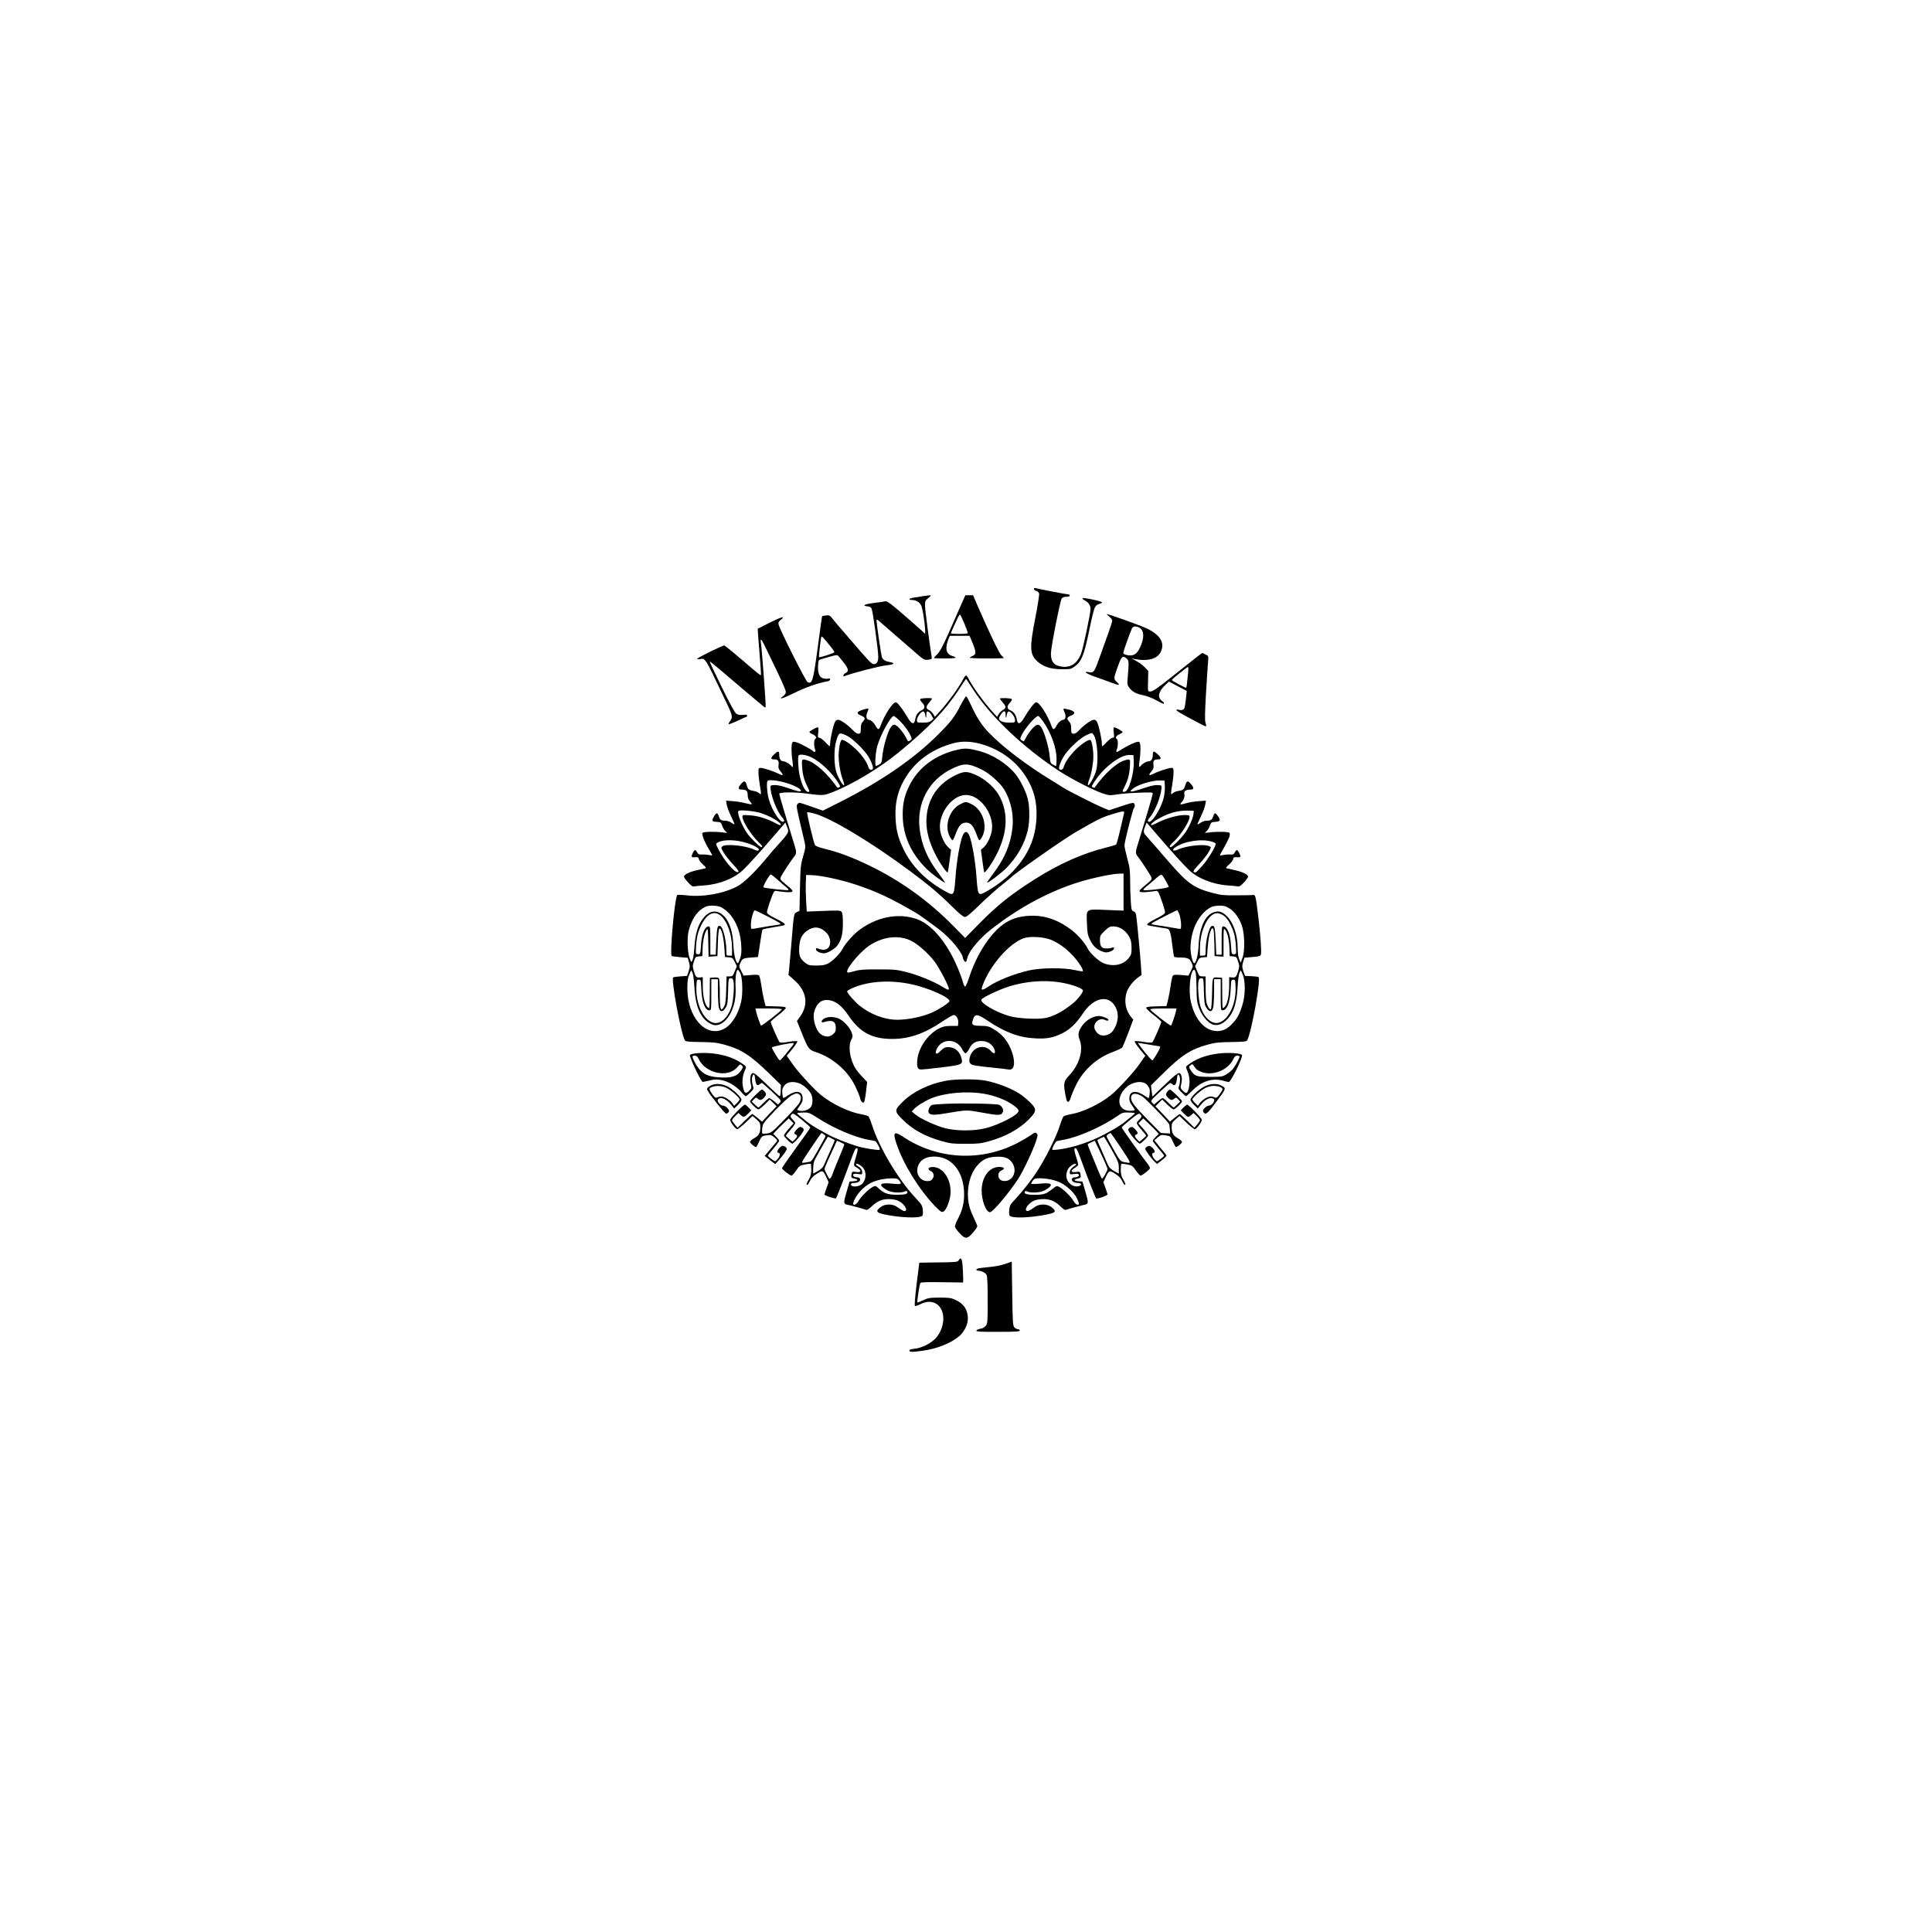 <?xml version="1.0" standalone="no"?>
<!DOCTYPE svg PUBLIC "-//W3C//DTD SVG 20010904//EN"
 "http://www.w3.org/TR/2001/REC-SVG-20010904/DTD/svg10.dtd">
<svg version="1.0" xmlns="http://www.w3.org/2000/svg"
 width="2048pt" height="2048pt" viewBox="0 0 2048 2048"
 preserveAspectRatio="xMidYMid meet">
<g transform="translate(0,2048) scale(0.1,-0.1)"
fill="#000000" stroke="none">
<path d="M10960 14237 c0 -8 11 -18 25 -21 14 -4 27 -16 30 -29 3 -12 -15
-127 -40 -255 -63 -325 -60 -389 23 -464 62 -56 139 -81 254 -82 92 -1 98 0
140 29 72 51 101 123 153 377 24 119 51 230 60 247 9 19 26 33 46 38 17 5 31
12 32 17 2 12 -202 55 -209 45 -2 -5 9 -15 25 -24 38 -19 61 -52 61 -88 0 -51
-80 -429 -102 -482 -42 -99 -107 -143 -199 -132 -85 10 -119 50 -119 139 0 64
98 561 115 585 8 11 26 17 49 17 23 0 36 5 36 13 0 7 -9 13 -19 13 -20 0 -311
56 -343 66 -12 3 -18 0 -18 -9z"/>
<path d="M9780 14160 c-25 -5 -66 -11 -92 -15 -51 -7 -66 -25 -22 -25 48 0 90
-28 103 -68 23 -75 51 -311 33 -287 -4 6 -41 39 -82 75 -41 36 -88 77 -105 92
-159 140 -211 179 -230 174 -11 -3 -66 -11 -123 -18 -100 -12 -131 -30 -63
-36 22 -2 35 -10 41 -25 13 -30 70 -444 70 -507 0 -55 -15 -80 -48 -80 -23 0
-49 28 -257 270 -49 58 -100 116 -113 130 -12 14 -39 47 -60 73 -35 45 -39 47
-75 43 -21 -2 -40 -6 -42 -8 -2 -1 -22 -145 -45 -318 -49 -368 -60 -407 -110
-380 -21 11 -296 559 -307 611 -4 20 1 31 23 48 57 45 8 33 -114 -28 -70 -35
-128 -65 -130 -66 -1 -1 7 -111 18 -245 12 -133 19 -245 16 -247 -3 -3 -38 23
-79 58 -142 124 -299 254 -308 257 -12 5 -288 -131 -289 -142 0 -4 15 -5 34
-2 31 6 37 3 59 -26 14 -18 45 -76 70 -128 25 -52 79 -166 121 -253 92 -189
97 -208 67 -248 -13 -17 -20 -33 -17 -36 3 -3 44 13 91 35 48 23 90 42 96 42
5 0 9 6 9 14 0 10 -11 12 -45 8 -31 -3 -52 0 -69 11 -16 11 -68 104 -155 283
-73 147 -130 269 -127 271 2 2 53 -38 112 -89 60 -52 183 -156 274 -233 91
-76 173 -145 183 -153 9 -9 20 -13 23 -9 6 5 -40 626 -51 690 -8 50 10 28 54
-65 25 -51 82 -170 128 -265 46 -95 83 -183 83 -197 0 -15 -10 -32 -27 -44
-61 -44 -8 -29 118 33 119 59 242 102 347 122 19 3 32 12 32 20 0 11 -7 13
-24 9 -13 -3 -38 -1 -55 5 -38 13 -54 59 -49 138 3 48 6 56 28 62 159 47 173
50 185 37 7 -7 33 -39 59 -72 51 -63 56 -94 19 -111 -24 -10 -33 -41 -10 -32
97 37 371 107 449 115 79 8 92 23 29 34 -45 8 -66 20 -81 47 -9 18 -63 387
-58 401 2 5 19 -5 38 -23 19 -17 82 -72 140 -122 58 -49 107 -92 110 -95 3 -3
53 -47 111 -97 104 -90 106 -91 148 -86 40 5 41 7 36 37 -23 139 -68 482 -69
529 -1 55 1 60 34 87 34 29 34 29 10 29 -14 -1 -45 -5 -70 -9z m-970 -540 c19
-23 35 -47 35 -53 0 -10 -155 -60 -163 -53 -4 5 17 191 24 214 4 14 16 1 104
-108z"/>
<path d="M10183 14058 c-27 -62 -85 -194 -129 -293 -59 -133 -89 -189 -116
-217 -21 -21 -38 -40 -38 -43 0 -3 52 -5 115 -5 63 0 115 4 115 8 0 5 -17 14
-39 20 -63 19 -76 83 -36 180 l14 32 105 0 104 0 31 -74 c40 -97 40 -124 1
-139 -16 -6 -30 -15 -30 -19 0 -4 81 -8 180 -8 99 0 180 2 180 5 0 3 -11 16
-25 28 -23 20 -130 245 -256 534 l-44 103 -41 0 -41 0 -50 -112z m41 -191 c20
-49 36 -93 36 -98 0 -5 -40 -9 -90 -9 -49 0 -90 3 -90 6 0 3 6 20 14 37 8 18
29 63 46 101 17 40 34 66 39 60 4 -5 24 -49 45 -97z"/>
<path d="M11758 13944 c17 -14 32 -33 32 -43 0 -9 -16 -62 -36 -117 -20 -54
-58 -161 -85 -237 -70 -197 -72 -201 -128 -192 -65 12 -26 -16 69 -50 52 -18
126 -44 164 -59 90 -34 106 -33 66 4 -37 34 -37 37 13 175 35 96 48 108 87 77
27 -22 28 -38 16 -184 -9 -95 -8 -98 17 -131 31 -41 76 -64 151 -78 30 -5 87
-28 127 -49 39 -22 76 -40 80 -40 15 0 10 12 -15 31 -49 38 -37 97 33 164 l42
40 95 -50 94 -49 -5 -51 c-13 -117 -17 -134 -30 -145 -9 -7 -26 -9 -45 -5 -60
13 -29 -14 83 -73 61 -32 131 -69 154 -82 24 -13 45 -21 48 -18 3 2 0 19 -6
36 -8 23 -7 103 5 309 9 153 19 305 22 339 5 58 4 61 -23 74 -15 8 -31 16 -34
18 -6 3 -64 -42 -333 -257 -152 -121 -195 -151 -223 -151 -27 0 -26 -4 -23
122 l2 96 -34 36 c-18 20 -58 50 -88 66 l-55 31 40 -8 c125 -25 227 1 264 67
55 98 6 187 -142 258 -62 30 -402 152 -423 152 -5 0 6 -12 24 -26z m315 -115
c56 -26 61 -110 11 -214 -33 -71 -71 -93 -136 -79 -35 8 -42 13 -40 29 4 24
78 228 92 255 12 22 37 25 73 9z m522 -476 c-14 -140 -17 -163 -22 -163 -15 0
-153 76 -151 82 4 11 161 137 171 138 4 0 5 -26 2 -57z"/>
<path d="M10214 13288 c-47 -93 -159 -247 -261 -360 l-43 -47 -17 30 c-10 16
-30 35 -45 42 -36 15 -35 38 2 80 17 19 30 37 30 41 0 11 -119 6 -125 -4 -4
-6 5 -23 19 -37 35 -35 34 -65 -4 -82 -38 -16 -61 -51 -69 -99 -10 -58 -38
-50 -81 24 -45 78 -101 151 -120 159 -30 13 -125 -132 -168 -255 -14 -38 -27
-38 -47 0 -20 38 -54 70 -76 70 -25 0 -33 45 -14 82 8 17 13 34 10 36 -3 3
-30 -2 -60 -12 -64 -20 -71 -39 -21 -60 47 -19 52 -33 25 -63 -19 -19 -24 -36
-24 -76 0 -46 -3 -52 -22 -55 -16 -2 -34 9 -60 36 -58 60 -132 112 -159 112
-18 0 -27 -9 -38 -34 -17 -41 -46 -177 -46 -217 0 -16 -2 -29 -5 -29 -3 0 -25
20 -48 45 -24 25 -52 45 -62 45 -16 0 -17 6 -11 55 4 36 3 55 -4 55 -18 0 -90
-40 -90 -50 0 -5 16 -16 35 -24 34 -14 46 -38 25 -51 -13 -8 -13 -76 0 -109 7
-20 6 -26 -5 -26 -7 0 -16 4 -19 9 -9 14 -126 77 -170 91 -32 10 -40 10 -47
-1 -12 -19 -11 -120 1 -193 9 -58 6 -81 -8 -60 -16 23 -66 54 -88 54 -27 0
-44 26 -44 69 0 43 -11 44 -53 5 -41 -39 -40 -54 2 -54 38 0 50 -16 44 -59 -4
-30 0 -43 22 -69 35 -41 28 -49 -22 -24 -51 26 -160 62 -190 62 -21 0 -23 -4
-23 -49 0 -26 7 -88 15 -136 9 -48 13 -90 11 -93 -3 -2 -12 3 -21 11 -9 9 -32
19 -53 22 -54 9 -64 17 -76 60 -14 50 -28 53 -60 15 -36 -43 -34 -60 7 -60 48
0 62 -14 63 -59 0 -28 7 -48 24 -66 13 -14 21 -27 18 -30 -3 -3 -32 2 -64 10
-32 9 -92 19 -133 22 l-74 6 7 -44 c4 -24 25 -80 46 -123 22 -44 38 -82 35
-84 -2 -2 -17 5 -33 17 -17 12 -44 21 -60 21 -46 0 -60 9 -72 46 -14 42 -25
43 -50 2 -29 -48 -26 -57 26 -60 44 -3 47 -5 60 -43 7 -21 23 -48 36 -58 23
-18 23 -18 -32 -11 -81 10 -200 8 -212 -4 -13 -13 17 -92 67 -175 19 -32 35
-60 35 -63 0 -3 -15 -2 -32 2 -18 4 -51 7 -74 6 -34 -2 -42 1 -54 23 -17 32
-26 32 -45 -5 -22 -43 -19 -50 22 -47 32 2 38 -1 41 -20 2 -13 22 -38 44 -58
27 -23 36 -36 27 -39 -8 -2 -48 -11 -89 -20 -81 -18 -140 -47 -140 -69 0 -8
20 -35 44 -61 34 -37 48 -46 67 -42 13 3 60 7 104 10 164 12 322 76 416 168
61 59 183 194 339 376 l105 122 12 -29 c32 -75 33 -71 -107 -226 -26 -27 -59
-66 -74 -85 -135 -167 -268 -298 -341 -336 -145 -77 -366 -116 -537 -95 -51 6
-95 7 -99 3 -27 -32 -81 -623 -59 -646 3 -3 43 -8 88 -12 l82 -7 13 -46 c12
-40 11 -52 -3 -96 l-17 -50 -71 -5 c-39 -3 -73 -8 -76 -11 -24 -23 82 -593
123 -666 8 -14 32 -17 167 -19 137 -2 172 -6 254 -28 178 -50 274 -111 476
-308 l122 -119 -2 -59 c0 -33 -5 -60 -10 -60 -5 0 -50 40 -100 88 -130 126
-166 157 -184 157 -25 0 -37 -57 -24 -113 10 -45 10 -48 -18 -76 -33 -33 -45
-29 -60 22 -16 59 -12 129 11 183 21 49 21 50 3 65 -86 68 -192 109 -329 126
-104 13 -243 4 -251 -17 -7 -18 97 -243 132 -283 1 -2 33 4 71 13 57 14 80 15
128 6 74 -14 155 -62 209 -123 22 -27 46 -48 51 -48 6 0 28 18 49 39 36 37 38
41 27 72 -13 39 -14 89 -1 109 13 21 20 9 25 -40 6 -56 22 -76 45 -55 9 8 21
15 26 15 5 0 54 -43 109 -94 99 -93 100 -94 81 -115 l-19 -20 -40 34 c-22 19
-46 35 -52 35 -6 0 -33 -22 -60 -50 -27 -27 -52 -50 -55 -50 -3 0 -20 14 -38
31 l-33 31 22 24 c20 22 24 22 39 9 9 -8 23 -15 32 -15 19 0 58 41 58 62 0 15
-30 48 -44 48 -12 0 -126 -112 -126 -124 0 -17 73 -86 90 -86 8 0 38 24 67 52
l53 52 36 -35 36 -36 -77 -81 -77 -82 -48 40 c-26 22 -52 40 -56 40 -5 0 -42
-33 -82 -73 l-73 -72 -30 35 c-16 19 -29 39 -29 45 0 6 15 26 34 44 l34 33 23
-21 c31 -28 39 -27 79 14 l34 35 -29 30 c-16 16 -33 30 -39 30 -17 0 -156
-143 -156 -161 0 -23 57 -99 75 -99 8 0 48 32 89 70 l73 70 42 -36 c36 -32 41
-41 41 -80 0 -64 -14 -90 -64 -119 -26 -15 -46 -33 -46 -40 0 -13 50 -55 65
-55 3 0 17 24 30 54 28 63 29 64 87 72 38 5 47 3 78 -24 32 -28 33 -32 19 -49
-8 -10 -39 -47 -69 -82 l-54 -64 29 -24 c17 -13 42 -33 56 -43 l27 -20 34 38
c54 60 88 108 88 124 0 8 -11 20 -24 26 -21 9 -28 7 -50 -13 -26 -24 -35 -55
-16 -55 22 0 21 -30 -1 -59 -13 -17 -27 -31 -32 -31 -11 0 -77 50 -77 59 0 4
27 38 60 77 32 38 59 74 60 80 0 7 -14 25 -31 42 l-32 31 24 28 c13 15 50 52
82 82 l58 55 26 -26 26 -26 -52 -58 c-28 -32 -51 -64 -51 -71 0 -12 57 -70 85
-86 16 -9 125 119 125 147 0 9 -10 21 -22 26 -19 7 -28 3 -50 -21 -32 -33 -35
-47 -13 -55 22 -9 18 -27 -10 -54 l-24 -23 -35 29 c-19 16 -35 32 -35 35 -1 3
22 32 49 63 28 31 50 63 50 70 0 7 -11 23 -25 36 -29 27 -31 42 -10 60 12 10
30 0 105 -61 49 -40 90 -77 90 -81 0 -5 -67 -101 -150 -214 -82 -113 -150
-211 -150 -218 0 -13 76 -72 99 -78 7 -2 29 22 49 52 35 51 41 55 94 66 32 6
60 9 63 6 3 -3 5 -31 5 -63 0 -42 -6 -68 -25 -100 -27 -47 -30 -59 -17 -59 5
0 17 19 28 42 13 29 34 51 72 75 62 40 67 38 102 -38 l24 -51 -22 -61 c-12
-34 -22 -65 -22 -69 0 -12 113 -49 122 -40 8 8 87 212 164 422 37 101 46 116
62 106 7 -4 3 -30 -10 -74 -33 -112 -34 -107 6 -130 52 -31 48 -53 -8 -46 -41
6 -43 5 -49 -22 -7 -36 -4 -41 33 -49 43 -9 37 -23 -12 -27 l-42 -3 -32 -110
c-35 -117 -34 -129 14 -137 29 -5 167 -43 193 -53 10 -4 32 10 62 39 61 58
118 80 199 74 45 -3 74 -11 100 -28 45 -30 75 -77 59 -93 -12 -12 -34 -3 -90
38 -49 36 -129 35 -177 -1 -55 -43 -46 -59 44 -78 166 -35 363 -42 398 -15 7
6 9 29 6 62 -5 49 -10 57 -82 134 -180 193 -378 525 -455 763 -15 47 -33 90
-39 96 -6 6 -42 16 -80 23 -127 22 -306 108 -422 202 -75 61 -245 245 -301
327 l-63 90 60 73 c33 41 56 77 52 81 -4 4 -46 1 -92 -6 -64 -11 -88 -11 -97
-3 -12 13 -93 198 -93 214 0 6 36 38 80 72 44 34 80 69 80 76 0 11 -23 15
-107 17 l-108 3 -17 69 c-9 37 -22 107 -28 155 -7 47 -17 92 -23 99 -8 10 -30
11 -88 6 l-77 -6 -25 49 c-25 49 -25 49 -7 90 20 44 30 48 145 55 l40 3 8 55
c23 159 36 232 41 237 3 3 55 14 117 24 61 9 113 20 116 23 11 11 -13 29 -98
71 -67 34 -89 50 -89 65 0 22 51 174 70 209 7 14 18 20 28 17 9 -3 52 -8 95
-12 94 -8 100 5 30 62 -81 66 -85 71 -78 93 7 22 108 177 144 221 27 32 26 47
-4 144 -74 237 -155 511 -155 522 0 17 163 19 280 3 184 -24 188 -24 286 14
207 80 505 259 709 428 310 256 482 436 623 650 31 48 63 95 70 105 12 19 12
19 25 0 6 -10 38 -57 69 -105 187 -285 530 -608 908 -856 124 -81 355 -200
457 -235 69 -23 76 -24 155 -11 46 7 149 15 231 18 126 5 147 4 147 -9 0 -13
-78 -277 -155 -524 -30 -97 -31 -112 -4 -144 36 -44 137 -199 144 -221 7 -22
3 -27 -77 -93 -71 -57 -65 -70 30 -62 42 4 85 9 94 12 10 3 21 -3 28 -17 19
-35 70 -187 70 -209 0 -15 -22 -31 -89 -65 -84 -42 -109 -60 -98 -71 2 -3 47
-12 98 -20 52 -8 103 -17 115 -19 24 -5 37 -52 54 -199 6 -49 13 -93 16 -98 3
-4 27 -8 53 -8 90 0 111 -9 131 -53 18 -40 18 -41 -7 -90 l-25 -49 -77 6 c-58
5 -80 4 -88 -6 -6 -7 -16 -52 -23 -99 -6 -48 -19 -118 -28 -155 l-17 -69 -107
-3 c-85 -2 -108 -6 -108 -17 0 -7 36 -42 80 -76 44 -34 80 -66 80 -72 0 -16
-81 -201 -93 -214 -9 -8 -33 -8 -97 3 -46 7 -88 10 -92 6 -4 -4 19 -40 52 -81
l60 -73 -63 -90 c-56 -82 -226 -266 -301 -327 -116 -94 -295 -180 -422 -202
-38 -7 -74 -17 -80 -23 -6 -6 -24 -49 -39 -96 -43 -134 -152 -350 -253 -505
-50 -75 -156 -210 -218 -275 -56 -59 -62 -69 -66 -117 -3 -32 -1 -56 6 -62 35
-28 224 -20 399 16 89 18 98 34 43 77 -48 36 -128 37 -177 1 -56 -41 -78 -50
-90 -38 -16 16 14 63 59 93 26 17 55 25 100 28 82 6 143 -17 201 -75 29 -29
49 -42 60 -38 26 10 164 47 193 53 48 8 49 20 14 137 l-32 110 -42 3 c-49 4
-55 18 -12 27 37 8 40 13 33 49 -6 27 -8 28 -49 22 -56 -7 -60 15 -9 45 19 12
35 26 35 32 0 7 -11 46 -24 87 -15 46 -21 79 -15 85 15 15 25 -3 63 -105 79
-218 157 -415 165 -423 10 -10 121 29 121 42 0 3 -10 34 -22 68 l-22 61 24 51
c35 76 40 78 102 38 38 -24 59 -46 72 -75 11 -23 23 -42 28 -42 13 0 10 12
-17 59 -19 32 -25 58 -25 101 0 33 3 61 8 63 4 2 31 -1 61 -7 51 -10 58 -15
93 -66 21 -30 44 -54 50 -52 24 7 98 66 98 79 0 8 -13 31 -29 51 -63 81 -271
372 -271 380 0 4 41 41 90 81 75 61 93 71 105 61 21 -18 19 -33 -10 -60 -14
-13 -25 -29 -25 -36 0 -7 23 -39 50 -70 28 -31 50 -60 49 -63 0 -3 -16 -19
-35 -35 l-35 -29 -24 23 c-28 27 -32 45 -10 54 22 8 19 22 -12 55 -23 24 -32
28 -50 21 -13 -5 -23 -17 -23 -26 0 -28 109 -156 125 -147 28 16 85 74 85 86
0 7 -23 39 -51 71 l-52 58 26 26 26 26 58 -55 c32 -30 69 -67 82 -82 l24 -28
-32 -31 c-17 -17 -31 -35 -31 -42 1 -6 28 -42 60 -80 33 -39 60 -73 60 -77 0
-9 -66 -59 -77 -59 -5 0 -19 14 -32 31 -22 29 -23 59 -1 59 19 0 10 31 -16 55
-22 20 -29 22 -50 13 -13 -6 -24 -18 -24 -26 0 -16 64 -104 102 -139 l23 -22
50 39 c28 22 50 44 50 49 0 5 -14 24 -30 43 -17 18 -45 53 -64 77 l-34 43 34
30 c30 26 39 29 77 24 58 -8 59 -9 87 -72 13 -30 27 -54 30 -54 15 0 65 42 65
55 0 7 -20 25 -46 40 -50 29 -64 55 -64 119 0 39 5 48 41 80 l42 36 73 -70
c41 -38 81 -70 89 -70 18 0 75 76 75 99 0 18 -139 161 -156 161 -6 0 -23 -14
-39 -30 l-29 -30 34 -35 c40 -41 48 -42 79 -14 l23 21 34 -33 c19 -18 34 -38
34 -44 0 -6 -13 -26 -29 -45 l-30 -35 -73 72 c-40 40 -77 73 -82 73 -4 0 -30
-18 -56 -40 l-48 -40 -77 82 -77 81 36 36 36 35 53 -52 c29 -28 59 -52 68 -52
17 0 89 70 89 86 0 13 -115 124 -128 124 -14 0 -42 -35 -42 -52 0 -18 41 -58
60 -58 7 0 21 7 30 15 15 13 19 13 39 -9 l22 -24 -33 -31 c-18 -17 -35 -31
-38 -31 -3 0 -28 23 -55 50 -27 28 -54 50 -60 50 -6 0 -30 -16 -52 -35 l-40
-34 -19 20 c-19 21 -18 22 81 115 55 51 104 94 109 94 5 0 17 -7 26 -15 23
-21 39 -1 45 55 5 49 12 61 25 40 13 -20 12 -70 -1 -109 -11 -31 -9 -35 27
-72 21 -21 42 -39 46 -39 5 0 34 26 66 58 97 99 212 137 322 107 30 -8 60 -15
66 -15 21 0 150 261 140 285 -7 21 -147 30 -251 17 -137 -17 -243 -58 -329
-126 -18 -15 -18 -16 3 -65 23 -54 27 -124 11 -183 -15 -51 -27 -55 -60 -22
-28 28 -28 31 -18 76 7 31 8 58 2 80 -17 58 -29 51 -214 -126 l-94 -91 -8 60
-7 60 122 120 c200 198 297 261 477 311 82 22 117 26 254 28 135 2 159 5 167
19 44 78 146 644 121 669 -4 4 -38 8 -76 10 l-69 3 -17 50 c-14 44 -15 56 -3
96 l14 47 84 7 c72 6 85 10 91 27 8 27 -4 203 -27 393 -30 246 -29 241 -64
237 -17 -1 -95 -3 -175 -3 -126 -1 -158 2 -245 25 -192 50 -266 101 -445 307
-41 47 -113 130 -160 184 -47 54 -95 110 -108 124 -23 27 -23 44 1 102 l12 29
105 -122 c156 -182 278 -317 339 -376 94 -92 252 -156 416 -168 44 -3 91 -7
104 -10 19 -4 33 5 67 42 24 26 44 53 44 61 0 22 -59 51 -140 69 -41 9 -81 18
-89 20 -9 3 0 16 27 39 22 20 42 45 44 58 3 19 9 22 41 20 41 -3 44 4 22 47
-19 37 -28 37 -45 5 -12 -22 -20 -25 -54 -23 -23 1 -56 -2 -73 -6 -18 -4 -33
-6 -33 -4 0 3 20 40 45 83 54 96 71 143 57 157 -12 12 -132 14 -212 4 -55 -7
-55 -7 -32 11 13 10 29 37 36 58 13 38 16 40 60 43 53 4 58 17 25 63 -26 37
-35 37 -49 -5 -12 -37 -26 -46 -72 -46 -16 0 -43 -9 -60 -21 -16 -12 -31 -19
-33 -17 -3 2 13 40 35 84 21 43 42 99 46 123 l7 44 -79 -6 c-43 -3 -103 -13
-132 -22 -60 -18 -73 -15 -47 11 24 24 36 61 29 89 -7 28 18 45 65 45 39 0 40
18 5 60 -32 38 -46 35 -60 -15 -12 -43 -22 -51 -76 -60 -21 -3 -44 -13 -53
-22 -9 -8 -18 -13 -21 -11 -2 3 2 45 11 93 8 48 15 110 15 136 0 45 -2 49 -23
49 -30 0 -139 -36 -190 -62 -50 -25 -57 -17 -22 24 22 26 26 39 22 69 -6 43 6
59 44 59 42 0 43 15 2 54 -42 39 -53 38 -53 -5 0 -42 -17 -69 -43 -69 -24 0
-64 -23 -84 -48 -20 -24 -23 -11 -13 58 12 82 12 171 1 189 -7 11 -15 11 -47
1 -35 -11 -132 -63 -176 -93 -22 -15 -32 -4 -19 21 14 26 14 99 1 107 -21 13
-9 37 25 51 19 8 35 19 35 24 0 10 -72 50 -90 50 -7 0 -8 -19 -4 -55 6 -49 5
-55 -11 -55 -10 0 -38 -20 -62 -45 -23 -25 -45 -45 -48 -45 -3 0 -5 13 -5 29
0 40 -29 176 -46 217 -11 25 -20 34 -38 34 -28 0 -102 -53 -158 -112 -27 -28
-45 -38 -60 -36 -21 3 -23 9 -23 55 0 40 -5 57 -24 76 -27 30 -22 44 26 63 49
21 40 44 -25 62 -29 8 -55 12 -58 9 -3 -3 2 -19 10 -36 19 -37 12 -81 -13 -81
-22 0 -56 -32 -76 -70 -20 -38 -33 -38 -47 0 -43 123 -138 268 -168 255 -20
-8 -76 -82 -121 -159 -42 -73 -70 -82 -80 -24 -8 49 -31 82 -68 98 -39 16 -40
44 -5 81 14 15 23 32 20 38 -7 11 -126 16 -126 5 0 -4 14 -22 30 -41 37 -42
38 -57 1 -79 -15 -9 -36 -29 -45 -45 l-16 -28 -43 47 c-102 113 -214 267 -261
360 -9 17 -21 32 -26 32 -5 0 -17 -15 -26 -32z m-407 -383 c6 -43 13 -44 13
-1 0 30 3 37 18 34 9 -2 26 -20 37 -41 l20 -38 -24 -20 c-18 -14 -39 -19 -87
-19 -63 0 -64 1 -64 27 0 33 46 95 68 91 9 -2 17 -16 19 -33z m853 -2 c0 -42
7 -41 13 2 2 17 10 31 19 33 22 4 68 -58 68 -91 0 -26 -2 -27 -63 -27 -63 0
-107 18 -107 43 0 22 39 77 55 77 11 0 15 -11 15 -37z m-1127 -59 c52 -51 101
-118 122 -167 13 -30 12 -34 -7 -46 -23 -14 -20 -17 -46 34 -11 22 -39 62 -62
88 -52 59 -75 59 -107 2 -31 -58 -73 -208 -80 -291 -5 -64 -8 -73 -33 -88 -16
-9 -31 -16 -34 -16 -15 0 -5 152 15 216 38 126 143 314 173 314 7 0 33 -21 59
-46z m1524 -11 c87 -125 143 -282 143 -399 0 -41 -3 -74 -6 -74 -3 0 -18 7
-34 16 -25 15 -28 24 -33 88 -7 83 -49 233 -80 291 -32 57 -55 57 -107 -2 -23
-26 -51 -66 -62 -88 -26 -51 -23 -48 -46 -34 -19 12 -20 16 -7 46 30 71 150
213 181 213 6 0 29 -26 51 -57z m-2072 -156 c47 -24 153 -123 202 -190 38 -51
73 -134 66 -154 -9 -24 -41 -14 -48 15 -12 48 -65 125 -132 190 -63 61 -136
108 -152 98 -15 -10 -31 -93 -31 -165 0 -80 20 -197 45 -258 9 -23 15 -48 13
-55 -6 -18 -57 65 -81 132 -27 75 -29 249 -3 335 28 94 33 96 121 52z m2603
21 c47 -58 62 -305 25 -408 -24 -67 -75 -150 -81 -132 -2 7 4 32 13 55 24 60
45 178 45 252 0 70 -16 162 -30 170 -18 11 -94 -39 -159 -103 -67 -68 -114
-137 -126 -185 -7 -28 -39 -38 -48 -14 -7 20 28 103 66 154 56 76 161 171 219
198 62 29 62 29 76 13z m-2993 -243 c98 -45 227 -167 294 -278 20 -33 21 -38
6 -43 -9 -4 -17 -5 -19 -3 -103 147 -233 265 -318 289 -61 18 -61 18 -55 -72
6 -83 21 -137 57 -209 25 -48 25 -58 0 -52 -29 8 -65 84 -84 176 -16 77 -21
198 -9 210 14 15 75 6 128 -18z m3423 -46 c5 -126 -50 -313 -95 -322 -28 -5
-29 3 -3 52 36 72 51 126 57 209 6 90 6 90 -55 72 -85 -24 -215 -142 -318
-289 -2 -2 -10 -1 -19 3 -15 5 -14 10 6 43 95 158 285 306 384 300 l40 -2 3
-66z m-3762 -209 c106 -19 234 -74 234 -101 0 -16 -28 -10 -136 27 -71 24
-118 34 -147 32 -41 -3 -42 -3 -39 -38 8 -88 71 -245 122 -303 24 -28 27 -37
17 -46 -30 -24 -123 114 -157 236 -19 66 -27 183 -13 196 9 10 50 9 119 -3z
m4092 -55 c2 -35 -4 -88 -13 -125 -32 -122 -131 -274 -162 -249 -10 9 -7 18
17 46 51 58 114 215 122 303 3 35 2 35 -39 38 -29 2 -76 -8 -147 -32 -57 -20
-115 -36 -128 -36 -22 1 -22 2 9 28 53 45 212 93 298 89 l40 -2 3 -60z m-4276
-286 c74 -25 142 -60 183 -93 42 -36 23 -44 -32 -13 -89 48 -185 78 -270 84
-80 6 -83 5 -83 -16 0 -46 92 -191 169 -266 40 -38 50 -55 32 -55 -17 0 -120
101 -151 147 -58 85 -108 212 -93 236 10 16 175 0 245 -24z m4580 -3 c-5 -46
-39 -128 -81 -192 -37 -58 -142 -164 -162 -164 -19 0 -7 22 32 57 71 64 169
216 169 263 0 18 -6 20 -59 20 -70 0 -198 -37 -284 -82 -31 -17 -60 -28 -64
-24 -12 12 48 55 126 93 90 43 175 62 261 60 l65 -2 -3 -29z m-4733 -313 c86
-28 138 -60 122 -76 -7 -7 -21 -5 -44 6 -91 44 -300 65 -340 35 -15 -12 -14
-17 12 -63 16 -27 61 -84 100 -126 57 -62 68 -78 54 -83 -33 -13 -146 120
-208 242 -30 60 -30 59 -3 73 61 33 195 29 307 -8z m4928 15 c18 -5 35 -14 39
-19 11 -18 -82 -172 -144 -240 -66 -72 -69 -74 -89 -61 -8 5 11 32 60 84 40
42 85 99 100 127 27 49 27 50 8 60 -51 28 -250 6 -338 -36 -46 -22 -66 -3 -26
24 94 66 279 95 390 61z m-4614 -395 c29 -27 70 -62 92 -80 22 -17 37 -34 33
-38 -6 -7 -257 20 -265 29 -9 9 63 136 78 136 5 0 33 -21 62 -47z m4124 -19
c18 -32 33 -62 33 -65 0 -13 -257 -45 -269 -34 -3 4 5 16 19 27 29 23 69 57
123 105 21 19 43 33 50 30 6 -2 26 -30 44 -63z m-4711 -282 c121 -66 200 -216
211 -398 5 -70 2 -102 -11 -142 -10 -29 -21 -52 -24 -52 -21 1 -42 84 -47 180
-7 159 -45 272 -111 329 -71 63 -151 48 -216 -41 -52 -70 -78 -160 -87 -298
-4 -64 -13 -126 -21 -140 -13 -24 -13 -24 -32 30 -21 63 -26 213 -8 282 30
115 79 195 148 239 38 24 56 29 106 29 38 -1 73 -7 92 -18z m5386 -11 c54 -34
102 -100 131 -179 31 -84 35 -267 9 -342 l-20 -55 -16 37 c-10 24 -16 66 -16
116 0 146 -49 284 -125 350 -44 39 -76 48 -125 33 -95 -28 -156 -161 -165
-361 -5 -96 -26 -179 -47 -180 -14 0 -38 97 -38 156 0 192 85 365 214 436 19
11 54 17 92 18 50 0 68 -5 106 -29z m-4902 -82 c165 -85 166 -86 105 -94 -42
-5 -128 -19 -247 -40 -27 -4 -28 -3 -28 43 0 56 26 152 41 152 6 0 64 -27 129
-61z m4375 9 c8 -28 15 -73 15 -100 0 -46 -1 -47 -27 -43 -120 21 -205 35
-247 40 -27 4 -45 10 -40 15 14 14 258 139 271 140 7 0 19 -23 28 -52z m-4866
-4 c71 -59 121 -203 121 -346 l0 -78 -30 0 c-30 0 -30 1 -30 53 0 103 -36 250
-64 260 -30 12 -36 -11 -43 -156 l-6 -147 -29 0 -28 0 0 150 c0 130 -2 150
-16 150 -43 0 -75 -76 -83 -200 -6 -93 -7 -95 -31 -95 -25 0 -25 1 -22 70 6
109 19 164 59 245 59 116 134 151 202 94z m5333 0 c27 -19 49 -48 73 -98 38
-77 51 -133 57 -241 3 -69 3 -70 -22 -70 -24 0 -25 2 -31 95 -8 124 -40 200
-83 200 -14 0 -16 -20 -16 -150 l0 -150 -28 0 -29 0 -6 147 c-7 145 -13 168
-43 156 -28 -10 -64 -157 -64 -260 0 -52 0 -53 -30 -53 l-30 0 0 78 c0 191 89
372 183 372 17 0 48 -12 69 -26z m-5414 -432 l47 3 5 144 c3 96 9 146 17 148
19 7 43 -86 51 -197 l7 -105 41 -3 c37 -3 42 -7 63 -49 l22 -46 -22 -53 c-20
-50 -24 -54 -54 -54 l-33 0 -4 -142 c-3 -112 -7 -150 -21 -175 -37 -68 -47
-36 -47 147 0 74 -4 141 -9 148 -5 9 -24 12 -52 10 l-44 -3 -1 -158 c0 -86 -3
-159 -6 -162 -3 -3 -13 3 -22 14 -27 30 -46 118 -46 219 l0 94 -28 -3 c-39 -5
-49 5 -67 66 -14 50 -14 59 1 104 15 47 18 50 52 53 l37 3 3 75 c2 88 19 165
41 200 15 23 16 16 19 -128 l3 -153 47 3z m5307 276 c3 -13 6 -79 8 -148 l2
-125 48 -3 47 -3 0 153 c0 151 1 153 19 129 24 -32 41 -108 44 -201 l2 -75 37
-3 c34 -3 37 -6 52 -53 15 -45 15 -54 1 -104 -18 -61 -28 -71 -67 -66 l-28 3
0 -89 c0 -101 -19 -195 -45 -223 -10 -11 -21 -18 -24 -15 -3 3 -5 76 -5 163
l-1 157 -47 3 c-58 4 -56 9 -60 -185 -2 -78 -7 -145 -12 -150 -10 -11 -34 23
-46 67 -5 19 -10 90 -10 158 l0 122 -34 0 c-31 0 -35 4 -55 54 l-22 53 22 46
c21 42 26 46 63 49 l41 3 7 105 c11 145 47 247 63 178z m-5019 -450 c25 -47
31 -222 10 -309 -32 -140 -106 -251 -191 -290 -189 -87 -379 133 -379 436 1
78 5 110 21 145 l20 45 13 -25 c8 -15 17 -80 21 -155 12 -220 73 -347 188
-395 68 -28 152 27 202 133 39 84 52 163 46 277 -4 88 8 170 25 170 3 0 14
-15 24 -32z m4829 0 c4 -18 8 -94 9 -168 1 -116 4 -145 26 -204 28 -78 87
-151 138 -173 44 -18 91 -8 136 29 85 70 125 176 135 363 4 75 13 140 21 155
l13 25 20 -45 c30 -66 29 -219 -2 -320 -30 -98 -53 -142 -104 -197 -53 -58
-103 -83 -164 -83 -129 1 -235 118 -279 309 -29 121 -6 341 35 341 5 0 12 -15
16 -32z m-4899 -94 c9 -51 -2 -199 -20 -259 -37 -123 -121 -199 -196 -176
-105 31 -185 201 -178 379 3 72 4 77 26 77 21 0 22 -4 26 -95 6 -145 38 -230
87 -230 18 0 19 9 19 165 l0 165 35 0 35 0 0 -112 c0 -62 3 -136 6 -165 9 -74
42 -82 79 -20 16 26 20 56 23 170 4 136 4 137 28 137 19 0 24 -7 30 -36z
m4986 -101 c3 -114 7 -144 23 -170 37 -62 70 -54 79 20 3 29 6 103 6 165 l0
112 35 0 35 0 0 -165 c0 -156 1 -165 19 -165 49 0 81 85 87 230 4 91 5 95 26
95 22 0 23 -5 26 -77 7 -175 -71 -344 -174 -378 -75 -25 -162 51 -200 175 -18
60 -29 208 -20 259 6 29 11 36 30 36 24 0 24 -1 28 -137z m-4474 -192 c-6 -18
-213 -179 -221 -172 -9 9 -42 104 -52 149 l-7 32 142 0 c84 0 140 -4 138 -9z
m4177 -23 c-10 -45 -43 -140 -52 -149 -8 -7 -215 154 -221 172 -2 5 54 9 138
9 l142 0 -7 -32z m-4071 -371 c-14 -18 -46 -58 -71 -89 -26 -32 -51 -58 -57
-58 -10 0 -76 108 -84 136 -3 10 214 54 231 46 4 -2 -4 -18 -19 -35z m3889 3
c10 0 17 -6 15 -12 -7 -28 -74 -138 -83 -138 -12 0 -156 176 -149 183 2 2 48
-4 102 -14 53 -10 105 -18 115 -19z m-4877 -135 c73 -154 311 -205 409 -88 29
33 32 35 48 19 15 -16 15 -19 -4 -49 -46 -70 -104 -87 -255 -76 -122 10 -185
52 -243 166 -27 54 -27 63 4 63 18 0 28 -9 41 -35z m5734 25 c0 -16 -40 -91
-68 -128 -14 -18 -46 -45 -71 -60 -44 -26 -53 -27 -176 -27 -144 0 -160 6
-204 72 -19 29 -19 34 -5 48 21 21 26 19 49 -18 13 -21 36 -38 70 -50 122 -46
283 19 339 136 13 28 23 37 41 37 14 0 25 -5 25 -10z m-4662 -286 c43 -18 97
-67 119 -108 21 -40 21 -107 0 -139 -19 -30 -82 -51 -122 -41 -14 3 -25 8 -25
10 0 2 14 23 30 46 25 34 30 51 28 83 -5 73 -72 81 -163 19 -20 -13 -38 -24
-40 -24 -9 0 -17 71 -11 96 4 14 19 37 33 50 31 29 94 32 151 8z m3675 -8 c14
-13 29 -36 33 -50 6 -25 -2 -96 -11 -96 -2 0 -20 11 -40 24 -91 62 -158 54
-163 -19 -2 -32 3 -49 28 -83 16 -23 30 -44 30 -46 0 -11 -56 -15 -90 -6 -98
26 -99 150 -3 242 64 61 169 77 216 34z m-3682 -106 c25 -14 25 -56 -1 -97
-10 -18 -80 -95 -155 -171 -125 -129 -139 -140 -180 -147 -25 -3 -48 -4 -53
-1 -4 2 -5 27 -2 55 5 49 9 55 137 190 83 86 149 147 175 160 49 24 53 25 79
11z m3640 -24 c33 -22 264 -259 280 -288 4 -7 8 -33 10 -58 l3 -45 -49 2 -50
3 -138 140 c-147 150 -177 189 -177 232 0 52 52 58 121 14z m-3443 -227 c165
-107 389 -203 532 -230 36 -6 70 -13 77 -15 15 -4 57 -84 48 -92 -9 -9 -167
16 -242 39 -101 31 -240 86 -308 124 -169 92 -184 102 -307 205 -10 8 -18 17
-18 20 0 3 28 6 63 7 60 1 65 -1 155 -58z m3362 51 c0 -3 -8 -12 -18 -20 -126
-106 -148 -120 -307 -206 -138 -74 -321 -136 -461 -156 -46 -7 -86 -9 -89 -6
-9 8 33 88 48 92 7 2 41 9 77 15 156 29 407 140 568 253 49 34 58 37 118 35
35 -1 64 -4 64 -7z m-3295 -226 c20 -15 20 -15 -6 -62 -111 -200 -125 -223
-144 -227 -78 -15 -87 -15 -81 1 9 23 199 304 205 304 3 0 15 -7 26 -16z
m3139 -128 c118 -178 118 -178 75 -170 -81 13 -63 -8 -198 236 -26 47 -26 47
-6 62 11 9 23 16 26 16 4 0 50 -65 103 -144z m-3061 88 c18 -9 33 -18 35 -19
2 -2 -18 -49 -43 -106 -26 -57 -56 -124 -66 -149 -15 -35 -31 -52 -69 -73
l-50 -28 0 56 c0 32 7 70 16 88 29 58 137 247 141 247 2 0 18 -7 36 -16z
m2954 -91 c90 -160 93 -167 93 -228 l0 -56 -50 28 c-38 21 -54 38 -69 73 -11
25 -40 92 -65 149 -26 57 -45 105 -44 106 7 6 64 34 69 35 3 0 33 -48 66 -107z
m-2817 25 c0 -4 -29 -78 -65 -163 -36 -86 -65 -160 -65 -164 0 -4 -6 -16 -14
-26 -13 -18 -15 -15 -40 33 -14 28 -26 56 -26 61 0 5 15 42 33 83 19 40 49
105 66 144 l33 72 39 -17 c21 -9 39 -19 39 -23z m2750 -161 c22 -49 40 -93 40
-98 0 -21 -52 -111 -60 -103 -7 8 -51 112 -138 327 -8 20 -13 38 -11 40 2 1
20 10 39 19 l35 16 27 -57 c16 -31 46 -96 68 -144z m-2546 -92 c43 -65 16
-164 -50 -185 -41 -14 -84 -6 -84 15 0 10 11 15 33 15 18 0 42 6 52 14 24 17
13 46 -17 46 -31 0 -52 15 -43 30 5 8 21 10 51 5 41 -6 44 -5 44 17 -1 28 -17
50 -48 67 -12 7 -20 16 -17 22 8 12 61 -19 79 -46z m2240 29 c-37 -25 -54 -48
-54 -71 0 -23 2 -24 44 -18 30 5 46 3 51 -5 9 -15 -12 -30 -43 -30 -30 0 -41
-29 -17 -46 10 -8 34 -14 52 -14 40 0 45 -25 7 -34 -70 -18 -143 56 -129 132
8 44 25 69 61 93 31 20 58 13 28 -7z m-1863 -156 c33 -40 25 -45 -63 -36 -88
9 -128 5 -128 -13 0 -16 48 -52 89 -67 44 -16 132 -17 160 -3 14 8 22 8 27 0
14 -24 -18 -34 -109 -34 -99 1 -138 15 -199 73 -26 24 -30 24 -55 11 -45 -24
-122 -99 -149 -145 -17 -28 -33 -44 -46 -44 -15 0 -18 4 -12 23 23 76 103 166
186 208 54 28 142 47 216 48 54 1 67 -2 83 -21z m1617 7 c82 -19 126 -43 191
-101 49 -44 79 -89 95 -141 6 -19 3 -23 -12 -23 -13 0 -29 16 -46 44 -27 46
-104 121 -149 145 -24 13 -29 11 -69 -21 -70 -55 -93 -63 -189 -63 -87 0 -119
11 -105 34 5 8 13 8 27 0 28 -14 116 -13 160 3 41 15 89 51 89 67 0 18 -40 22
-127 13 -46 -4 -83 -4 -83 1 0 4 8 19 18 32 15 21 25 24 77 25 33 0 88 -7 123
-15z"/>
<path d="M10185 13008 c-64 -127 -108 -183 -244 -318 -256 -255 -600 -491
-1027 -707 l-191 -96 -117 41 c-65 23 -124 42 -131 42 -8 0 -19 -9 -25 -19
-10 -19 -7 -32 77 -388 14 -59 14 -64 -13 -160 -27 -92 -29 -113 -34 -338 l-5
-240 -27 -13 c-33 -16 -33 -11 -58 -322 -12 -135 -23 -268 -26 -295 l-6 -50
61 -54 c131 -114 155 -258 64 -385 l-35 -49 48 -119 c72 -179 77 -186 154
-211 176 -59 332 -193 413 -355 25 -51 49 -108 53 -127 6 -36 27 -61 42 -51 5
3 15 53 22 111 l12 106 -49 52 c-28 29 -61 70 -75 92 -59 95 -80 235 -44 304
16 30 17 39 5 73 -17 52 -84 126 -134 149 -49 23 -116 24 -155 4 -36 -19 -42
-51 -7 -40 89 28 127 10 127 -61 0 -35 -5 -47 -32 -69 -35 -30 -79 -30 -124 0
-53 34 -93 163 -74 235 23 87 68 130 133 130 85 -2 156 -52 232 -166 120 -179
252 -249 470 -247 178 1 340 59 531 189 52 35 103 64 114 64 27 0 52 -42 48
-82 l-3 -33 -75 0 c-62 -1 -84 -6 -129 -29 -120 -62 -218 -208 -228 -339 -3
-44 -1 -67 10 -81 13 -18 18 -18 227 7 235 28 247 32 234 92 -16 77 -71 125
-143 125 -33 0 -47 -7 -75 -35 -38 -38 -56 -44 -56 -20 0 27 28 73 58 94 75
53 177 25 220 -59 12 -25 29 -45 37 -45 8 0 25 20 37 44 32 63 68 86 132 86
61 0 115 -33 136 -85 20 -48 -1 -60 -37 -20 -70 78 -192 42 -222 -65 -13 -46
-4 -71 27 -83 15 -6 101 -18 192 -27 91 -9 177 -19 191 -22 60 -12 76 66 38
180 -37 112 -103 195 -198 249 -50 29 -65 33 -134 34 -88 1 -100 9 -86 56 21
75 45 75 159 -2 183 -123 333 -179 505 -187 122 -7 191 7 286 54 81 40 149
106 214 204 118 180 281 212 353 69 36 -73 26 -165 -29 -245 -30 -43 -93 -64
-139 -45 -30 13 -60 54 -60 84 0 55 60 98 106 77 30 -13 44 -14 44 -2 0 15
-66 41 -104 41 -56 0 -131 -43 -171 -98 -44 -60 -52 -100 -31 -152 44 -109 -2
-267 -110 -380 -63 -67 -66 -88 -29 -257 9 -38 33 -27 45 20 6 23 31 83 55
132 77 162 225 294 397 356 46 17 88 37 94 45 6 8 35 77 64 155 l53 141 -22
26 c-58 71 -76 164 -50 257 15 52 67 122 119 160 l41 30 -6 95 c-7 108 -43
488 -51 538 -3 22 -13 36 -28 42 -21 8 -23 16 -29 107 -4 54 -7 153 -7 220 0
105 -4 139 -30 233 -16 61 -30 123 -30 138 0 37 88 384 101 397 12 12 11 42
-2 51 -12 7 -37 0 -178 -47 l-84 -28 -51 21 c-73 28 -382 184 -441 222 -27 18
-75 48 -105 66 -276 167 -534 363 -680 516 -77 81 -127 159 -191 299 -20 43
-41 81 -47 83 -5 1 -31 -39 -57 -90z m254 -427 c183 -61 331 -174 430 -325 90
-138 126 -276 118 -445 -10 -223 -93 -407 -261 -579 -69 -72 -193 -163 -288
-212 -69 -36 -73 -28 -87 165 -11 162 -47 370 -76 438 -21 50 -49 50 -70 0
-29 -68 -65 -276 -76 -438 -14 -193 -18 -201 -87 -165 -221 117 -381 277 -471
472 -53 114 -73 193 -78 323 -8 171 33 317 128 456 109 160 274 273 483 330
102 28 213 21 335 -20z m1476 -723 c-3 -13 -21 -90 -40 -172 -19 -83 -39 -154
-43 -158 -5 -5 -53 -19 -108 -33 -239 -58 -493 -170 -749 -332 -257 -162 -404
-279 -602 -481 l-142 -145 -133 135 c-259 262 -553 473 -883 633 -173 84 -328
143 -468 176 -64 16 -102 30 -108 41 -14 26 -90 341 -83 347 3 3 35 -2 72 -12
176 -45 620 -312 1030 -619 191 -143 295 -230 437 -370 79 -78 116 -108 134
-108 17 0 60 35 155 128 72 70 176 163 231 207 55 44 102 83 105 86 29 36 559
407 686 480 221 128 275 155 373 185 130 40 143 41 136 12z m-5 -835 l0 -196
-179 7 c-227 9 -215 17 -209 -143 4 -103 8 -123 33 -174 33 -67 66 -98 127
-122 37 -14 49 -14 83 -3 24 8 41 20 43 31 3 16 0 18 -20 11 -12 -5 -40 -9
-62 -8 -49 0 -66 22 -66 88 0 47 3 53 50 98 43 41 56 48 90 48 70 0 135 -44
173 -115 16 -29 21 -59 22 -111 0 -62 -3 -75 -28 -107 -56 -73 -156 -97 -260
-61 -52 17 -151 107 -177 159 -28 58 -104 145 -169 195 -131 101 -266 152
-406 153 -195 1 -320 -59 -451 -218 -94 -115 -179 -275 -232 -440 -16 -49 -34
-91 -40 -93 -6 -2 -16 15 -22 38 -21 79 -78 216 -125 301 -110 201 -242 335
-374 379 -193 64 -417 20 -603 -119 -63 -47 -150 -146 -178 -202 -26 -50 -106
-130 -155 -154 -30 -15 -61 -20 -121 -20 -73 0 -84 3 -117 28 -57 43 -70 77
-65 168 6 94 33 144 103 185 56 32 108 29 160 -11 44 -33 65 -73 65 -124 0
-63 -48 -94 -111 -72 -40 14 -39 14 -39 -5 0 -21 64 -46 98 -38 42 10 105 49
128 81 43 59 59 122 59 234 0 77 -4 111 -14 123 -13 16 -31 16 -192 10 l-177
-7 -7 114 c-3 63 -5 150 -3 194 l3 80 64 -2 c93 -3 306 -48 456 -98 221 -73
373 -143 647 -303 32 -18 152 -105 253 -182 107 -83 229 -228 241 -289 8 -36
31 -61 38 -40 3 8 10 31 16 52 20 64 131 195 237 278 278 219 572 383 877 488
151 52 395 107 489 110 l47 1 0 -197z m-2253 -515 c73 -36 182 -132 249 -220
53 -70 157 -270 152 -292 -2 -13 -16 -8 -68 24 -94 58 -260 125 -386 157 -99
25 -126 27 -294 27 -146 1 -198 -3 -246 -17 -34 -9 -67 -17 -73 -17 -55 0 107
207 224 286 143 96 312 116 442 52z m1478 12 c79 -30 169 -94 241 -174 60 -65
113 -150 102 -161 -4 -4 -42 2 -85 12 -117 27 -365 25 -491 -5 -162 -39 -333
-107 -426 -171 -24 -17 -51 -31 -60 -31 -13 0 -13 5 -2 38 75 212 280 450 436
506 64 23 205 16 285 -14z m-1485 -471 c185 -37 428 -145 414 -184 -7 -18
-115 -88 -184 -118 -106 -47 -255 -77 -373 -77 -128 1 -275 55 -389 145 -56
44 -138 137 -138 156 0 6 24 21 54 34 166 74 392 90 616 44z m1590 17 c122
-20 240 -63 240 -87 0 -20 -58 -95 -100 -129 -105 -87 -202 -140 -291 -160
-83 -18 -293 -8 -389 19 -143 41 -311 139 -297 174 8 22 190 108 296 141 172
54 373 70 541 42z"/>
<path d="M10160 12535 c-242 -53 -426 -189 -522 -386 -51 -104 -69 -184 -69
-304 0 -217 84 -408 252 -574 54 -54 189 -154 197 -147 1 2 -29 45 -68 97
-120 160 -179 298 -201 468 -35 275 94 520 338 640 130 64 177 63 320 -7 80
-39 191 -137 235 -207 75 -120 108 -278 89 -423 -22 -171 -82 -312 -201 -471
-39 -52 -69 -95 -67 -97 8 -8 152 101 204 154 113 114 192 253 227 396 22 91
23 252 1 337 -22 85 -79 199 -131 264 -91 111 -240 206 -384 244 -110 29 -148
31 -220 16z"/>
<path d="M10158 12276 c-217 -92 -338 -273 -338 -506 0 -103 30 -216 90 -336
47 -95 126 -212 137 -201 2 3 11 58 19 122 l16 117 -31 27 c-38 34 -78 120
-86 185 -21 171 127 369 275 369 148 0 296 -198 275 -369 -8 -65 -48 -151 -86
-185 l-31 -27 16 -117 c8 -64 17 -119 19 -122 11 -11 90 106 137 201 109 220
119 420 30 597 -44 86 -137 175 -233 223 -100 49 -136 53 -209 22z"/>
<path d="M10177 11954 c-115 -60 -169 -228 -109 -343 10 -19 23 -36 28 -38 5
-2 20 26 33 63 32 90 62 124 111 124 49 0 79 -34 111 -124 13 -37 28 -65 33
-63 5 2 18 19 28 38 60 117 6 284 -112 344 -60 30 -63 30 -123 -1z"/>
<path d="M10035 9025 c-183 -33 -352 -114 -461 -220 -96 -93 -96 -103 -6 -193
105 -106 240 -180 417 -229 89 -25 117 -28 250 -28 133 0 161 3 250 28 171 47
316 126 418 228 67 68 80 94 62 129 -15 28 -68 80 -130 127 -86 65 -257 134
-395 159 -94 17 -312 16 -405 -1z m400 -140 c108 -19 223 -63 294 -112 79 -55
84 -68 41 -105 -55 -47 -226 -125 -325 -148 -124 -30 -296 -30 -420 -1 -99 24
-269 102 -325 149 l-35 30 20 22 c31 35 117 88 186 117 149 60 380 80 564 48z"/>
<path d="M10045 8780 c-82 -3 -157 -9 -166 -13 -22 -11 -42 -50 -37 -73 7 -36
49 -39 195 -14 194 33 214 34 311 17 244 -45 262 -45 282 -6 13 23 -6 61 -37
77 -24 12 -360 19 -548 12z"/>
<path d="M7535 8973 c-37 -20 -46 -33 -35 -52 28 -52 183 -246 197 -246 9 0
21 8 27 17 8 14 5 22 -14 43 -13 14 -34 25 -46 25 -30 0 -68 48 -53 66 26 32
90 6 139 -56 l33 -41 38 37 c22 21 39 46 39 56 0 27 -95 117 -153 144 -61 28
-128 31 -172 7z m162 -23 c46 -20 143 -105 143 -124 0 -7 -13 -25 -29 -40
l-29 -28 -18 26 c-9 15 -37 38 -61 53 -42 24 -63 26 -105 8 -12 -5 -25 4 -47
36 -38 52 -39 65 -3 77 43 16 104 13 149 -8z"/>
<path d="M12772 8965 c-59 -27 -152 -115 -152 -142 0 -11 17 -36 39 -57 l38
-37 33 41 c48 61 109 87 138 58 16 -16 -22 -68 -52 -68 -12 0 -33 -11 -46 -25
-19 -21 -22 -30 -14 -43 22 -34 40 -21 120 85 129 172 127 166 67 197 -46 23
-109 20 -171 -9z m157 -6 c39 -14 39 -25 0 -78 -22 -32 -35 -41 -47 -36 -42
18 -63 16 -105 -8 -24 -15 -52 -38 -61 -53 l-18 -26 -29 28 c-16 15 -29 33
-29 40 0 19 97 104 143 124 48 22 99 25 146 9z"/>
<path d="M10932 8450 c-24 -17 -84 -53 -135 -80 -388 -207 -853 -185 -1220 57
-101 67 -116 52 -72 -76 73 -215 234 -475 405 -655 52 -54 70 -67 86 -62 25 8
58 75 74 150 35 171 -72 343 -200 324 -33 -4 -36 -26 -6 -40 34 -15 43 -51 22
-83 -13 -19 -25 -25 -55 -25 -77 0 -127 77 -101 156 23 68 83 104 174 104 187
0 316 -164 316 -402 0 -92 -20 -172 -66 -259 -23 -43 -34 -75 -30 -87 4 -11
26 -41 50 -66 58 -63 81 -62 140 8 25 29 46 59 46 67 0 7 -18 49 -39 94 -45
92 -61 159 -61 253 1 125 43 241 114 313 53 54 99 73 188 77 97 5 147 -19 179
-84 44 -93 -24 -193 -116 -170 -51 13 -58 86 -10 108 43 19 31 38 -23 38 -106
0 -185 -106 -186 -249 0 -109 46 -231 89 -231 28 0 201 204 299 355 50 76 155
298 186 392 22 66 23 74 9 88 -14 14 -20 12 -57 -15z"/>
<path d="M10162 7120 c-11 -18 -25 -20 -214 -22 l-203 -3 -28 -224 c-16 -129
-24 -228 -19 -233 5 -5 29 2 57 16 91 49 182 27 223 -54 48 -93 13 -242 -76
-322 -54 -49 -139 -88 -206 -95 -38 -4 -56 -10 -56 -19 0 -17 31 -18 137 -3
155 21 303 80 391 155 53 45 92 124 92 184 0 96 -43 161 -134 202 -44 20 -67
23 -166 23 -104 -1 -121 -3 -174 -28 -32 -15 -60 -26 -61 -25 -6 9 23 200 32
209 7 7 83 10 232 7 l221 -3 0 51 c0 28 -3 85 -6 127 -7 79 -18 94 -42 57z"/>
<path d="M10655 7082 c-44 -16 -114 -29 -187 -35 -85 -8 -118 -15 -118 -24 0
-7 8 -13 19 -13 36 0 78 -22 90 -46 7 -16 11 -108 11 -268 0 -231 -1 -245 -21
-270 -13 -17 -34 -28 -60 -32 -22 -4 -39 -12 -39 -20 0 -10 47 -13 230 -12
189 0 230 3 230 14 0 8 -9 14 -20 14 -11 0 -28 9 -38 20 -15 18 -18 56 -22
358 l-5 338 -70 -24z"/>
</g>
</svg>
